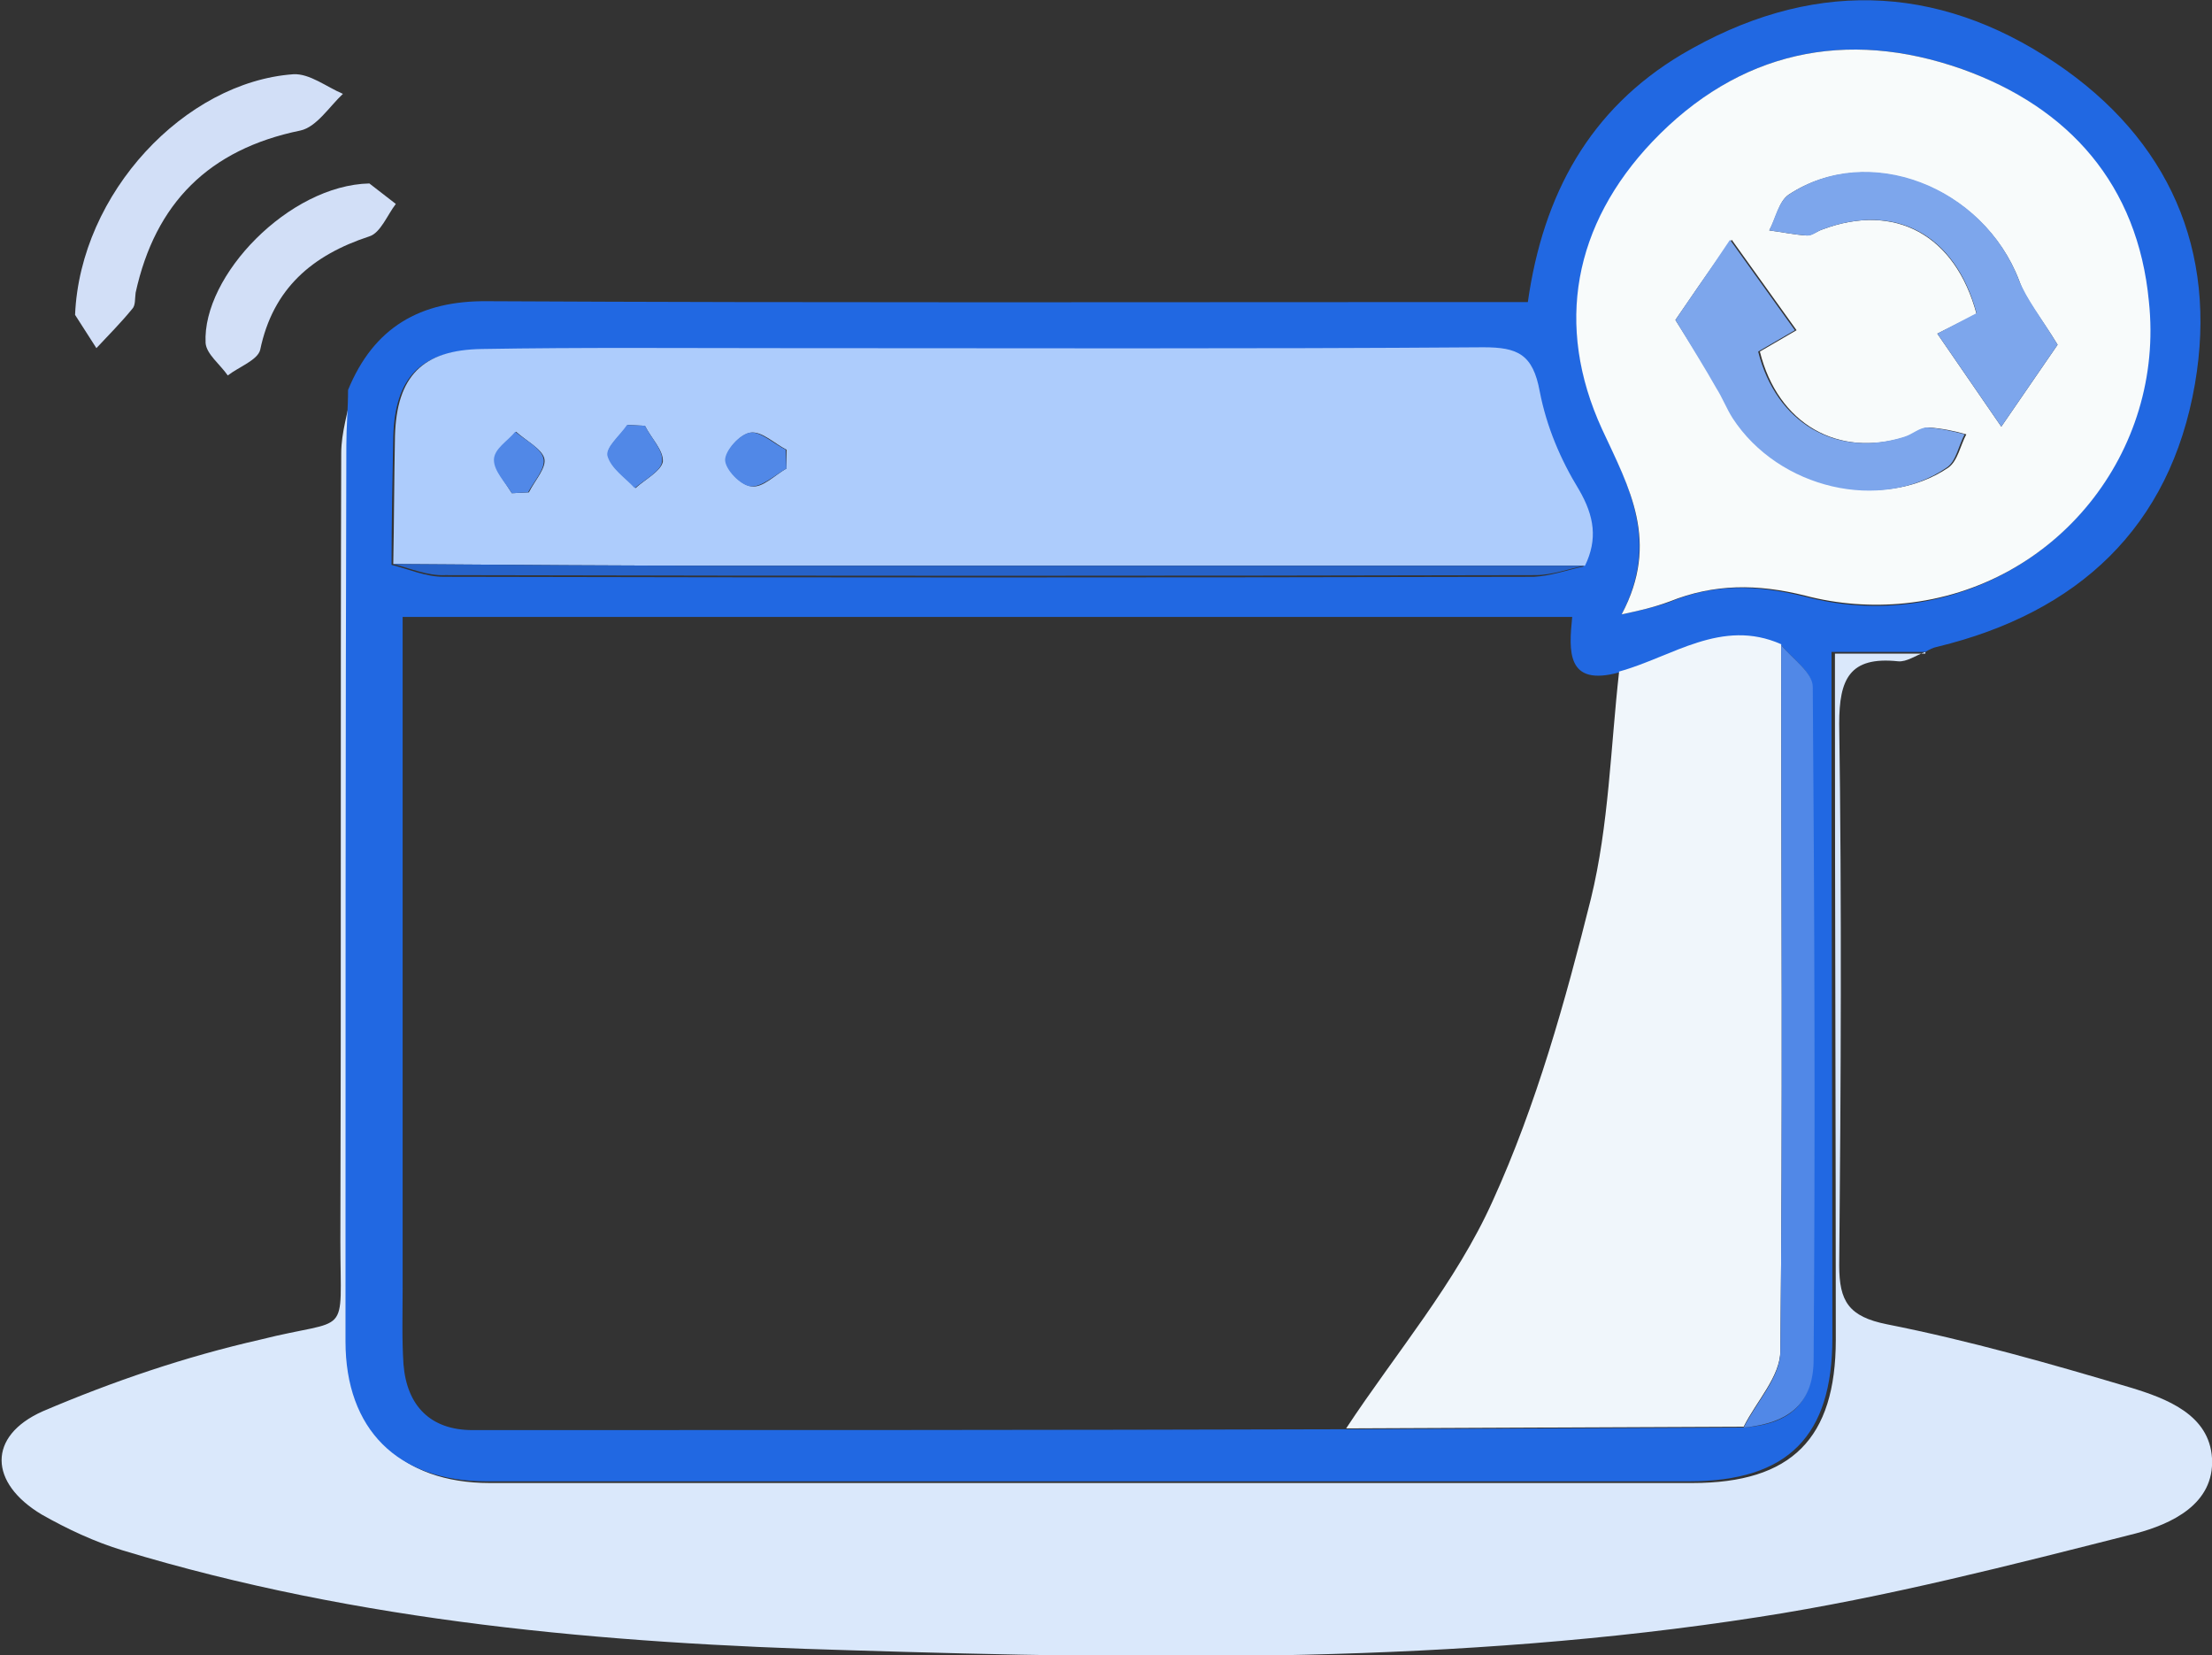 <?xml version="1.0" encoding="utf-8"?>
<!-- Generator: Adobe Illustrator 26.2.1, SVG Export Plug-In . SVG Version: 6.00 Build 0)  -->
<svg version="1.1" id="Layer_1" xmlns="http://www.w3.org/2000/svg" xmlns:xlink="http://www.w3.org/1999/xlink" x="0px" y="0px"
	 viewBox="0 0 259.3 194" style="enable-background:new 0 0 259.3 194;" xml:space="preserve">
<rect x="0" y="0" width="259.3" height="194" fill="#333333" stroke="none"/>
<style type="text/css">
	.st0{fill:#DAE8FB;}
	.st1{fill:#2168E2;}
	.st2{fill:#D2DFF7;}
	.st3{fill:#ADCCFC;}
	.st4{fill:#F8FBFB;}
	.st5{fill:#F0F6FB;}
	.st6{fill:#5188E7;}
	.st7{fill:#2662C8;}
	.st8{fill:#7DA6EC;}
</style>
<path class="st0" d="M225.7,76.4c-1.1,0.4-2.2,1.2-3.2,1.1c-5.7-0.6-6.9,2.1-6.9,7.3c0.3,21.2,0.2,42.3,0,63.5c0,4.2,1.1,6,5.6,6.9
	c9.6,1.9,19.1,4.6,28.5,7.4c4.3,1.3,9.3,3.2,9.6,8.3c0.3,5.4-4.8,7.7-8.9,8.8c-14.6,3.7-29.3,7.5-44.2,9.8c-35.3,5.5-71,5-106.6,3.9
	c-28.7-0.8-57.5-3.3-85.2-11.7c-3.3-1-6.5-2.5-9.5-4.2c-6.2-3.7-6.4-9.2,0.1-12.1c8.2-3.5,16.7-6.4,25.5-8.4
	c10.7-2.7,9.4,0.1,9.4-11.5c0.1-30.8,0-61.6,0.1-92.4c0-2.4,0.8-4.8,1.2-7.2c-0.1,2.2-0.2,4.3-0.2,6.5c-0.1,35-0.1,70-0.1,105
	c0,10.3,6.1,16.4,16.5,16.4c47,0,94,0,141,0c11.6,0,16.8-5.2,16.8-16.8c0-24.8-0.1-49.6-0.1-74.5v-5.9H225.7z"/>
<path class="st1" d="M225.7,76.4h-11v5.9c0,24.8,0.1,49.7,0.1,74.5c0,11.5-5.2,16.8-16.8,16.8c-47,0-94,0-141,0
	c-10.4,0-16.5-6.1-16.5-16.4c0-35,0-70,0.1-105c0-2.2,0.2-4.3,0.2-6.5c3-7.3,8.4-10.5,16.4-10.4c38.6,0.2,77.3,0.1,115.9,0.1h6
	c1.8-12.7,7.3-22.6,18-29C212-2.4,226.9-2.1,241,7.4c13.2,8.9,19,21.9,16.3,37.6c-2.9,16.8-13.7,26.8-30.2,30.8
	C226.6,75.9,226.2,76.1,225.7,76.4z M208.8,75.6c-7-3.1-12.8,1.5-19,3.2s-5.9-2.5-5.5-6.5H47.2v78.6c0,3-0.1,6,0.1,9
	c0.4,4.9,3.2,7.7,8.1,7.7c34.1,0,68.3,0,102.4-0.1l46.6-0.2c5.4-0.4,8.1-2.8,8.1-8c0.1-26.3,0.1-52.6-0.1-78.8
	C212.5,78.8,210.1,77.2,208.8,75.6z M185.6,66.4c1.5-3.1,1.1-5.8-0.7-8.9c-2.2-3.5-3.7-7.4-4.6-11.5c-0.7-4.3-2.6-5.2-6.6-5.2
	c-27.5,0.2-54.9,0.1-82.4,0.1c-11.7,0-23.3-0.1-35,0.1c-7,0.1-10,3.2-10.2,10.2c-0.1,5-0.2,10-0.2,15c2,0.5,4,1.4,6.1,1.4
	c42.6,0.1,85.2,0.1,127.8,0C181.8,67.5,183.7,66.8,185.6,66.4z M190.1,72c1.9-0.4,3.7-0.8,5.5-1.4c5.2-2.2,10.2-2.1,15.9-0.7
	c17.2,4.6,34.8-5.6,39.4-22.8c1-3.8,1.3-7.8,0.9-11.7c-1.3-13.6-9.3-22.8-21.8-27.3c-13.6-4.8-26.2-2.1-36.2,8.5
	c-9.2,9.7-11.6,21.6-5.9,33.7C191,57.2,194.5,63.5,190.1,72z"/>
<path class="st2" d="M8.8,36.9C9.4,22.6,21.7,9.6,34.4,8.7c1.9-0.1,3.9,1.5,5.8,2.3c-1.6,1.5-3.1,3.9-5,4.3
	c-10.7,2.2-17,8.5-19.3,19c-0.1,0.7,0,1.5-0.4,1.9c-1.3,1.6-2.8,3.1-4.2,4.6L8.8,36.9z"/>
<path class="st2" d="M43.3,21.5l3.1,2.4c-1,1.3-1.8,3.4-3.1,3.8C36.6,29.9,32,33.8,30.5,41c-0.3,1.2-2.5,2-3.8,3
	c-0.9-1.3-2.5-2.5-2.6-3.8C23.7,32.3,33.9,21.7,43.3,21.5z"/>
<path class="st3" d="M46.1,66.1c0.1-5,0.1-10,0.2-15c0.2-7,3.2-10.1,10.2-10.2c11.6-0.2,23.3-0.1,35-0.1c27.5,0,54.9,0.1,82.4-0.1
	c4,0,5.8,0.8,6.6,5.2c0.8,4.1,2.4,7.9,4.6,11.5c1.8,3.1,2.2,5.8,0.7,8.9c-33.1,0-66.1,0-99.2,0C73,66.3,59.5,66.2,46.1,66.1z
	 M92.2,54.9v-2.2c-1.4-0.7-2.9-2.2-4.2-2s-2.9,2.1-2.9,3.2s1.8,3,3,3.1C89.4,57.2,90.8,55.7,92.2,54.9z M75.6,49.9l-2-0.1
	c-0.8,1.2-2.6,2.6-2.3,3.6c0.3,1.4,2,2.5,3.2,3.8c1.1-1,3-2,3.2-3.1C77.8,52.8,76.3,51.3,75.6,49.9L75.6,49.9z M60,57.8l2-0.1
	c0.7-1.4,2.1-2.9,1.8-4s-2.2-2.1-3.3-3.1c-0.9,1.1-2.5,2.2-2.5,3.3S59.2,56.5,60,57.8z"/>
<path class="st4" d="M190.1,72c4.5-8.5,0.9-14.8-2.3-21.7c-5.6-12.2-3.3-24,5.9-33.7C203.8,6,216.4,3.3,230,8.1
	c12.6,4.5,20.6,13.6,21.9,27.2c1.9,17.7-10.9,33.6-28.6,35.4c-3.9,0.4-7.9,0.1-11.7-0.9c-5.6-1.4-10.7-1.4-15.9,0.7
	C193.8,71.2,192,71.6,190.1,72z M231.7,36.8l-4.6,2.3c2.4,3.5,4.6,6.7,7.5,10.9l6.6-9.6c-2-3.3-3.7-5.2-4.5-7.5
	c-4.2-11-17.7-16.2-27-10.1c-1.2,0.8-1.5,2.8-2.3,4.2c1.5,0.2,2.9,0.5,4.4,0.6c0.6,0,1.2-0.5,1.8-0.7
	C222.1,23.7,229.2,27.5,231.7,36.8L231.7,36.8z M196.4,37.5c2.1,3.3,3.6,5.7,5,8c0.7,1.1,1.1,2.4,1.9,3.5c5.3,8.2,17.4,11,25.1,5.8
	c1.1-0.8,1.4-2.6,2.1-3.9c-1.4-0.4-2.9-0.7-4.4-0.8c-0.9,0-1.8,0.8-2.7,1.1c-7.9,2.5-15-1.5-17.1-10l4.3-2.5l-7.6-10.6
	C199.9,32.3,197.8,35.5,196.4,37.5L196.4,37.5z"/>
<path class="st5" d="M157.8,167.4c5.8-8.8,12.9-17.1,17.2-26.7c5.1-11.2,8.5-23.4,11.5-35.4c2.1-8.6,2.3-17.7,3.3-26.6
	c6.2-1.7,12-6.3,19-3.2c0,27.6,0.2,55.2-0.1,82.8c0,3-2.8,5.9-4.3,8.9L157.8,167.4z"/>
<path class="st6" d="M204.4,167.3c1.5-3,4.3-5.9,4.3-8.9c0.3-27.6,0.1-55.2,0.1-82.8c1.3,1.6,3.7,3.2,3.7,4.9
	c0.2,26.3,0.3,52.6,0.1,78.8C212.6,164.4,209.8,166.8,204.4,167.3z"/>
<path class="st7" d="M46.1,66.1c13.5,0.1,26.9,0.2,40.4,0.2c33.1,0,66.1,0,99.2,0c-1.9,0.4-3.8,1.1-5.7,1.1
	c-42.6,0.1-85.2,0.1-127.8,0C50.1,67.5,48.1,66.6,46.1,66.1z"/>
<path class="st6" d="M92.2,54.9c-1.4,0.8-2.9,2.2-4.2,2.1c-1.2-0.1-3-2-3-3.1s1.7-3,2.9-3.2s2.8,1.3,4.2,2L92.2,54.9z"/>
<path class="st6" d="M75.6,49.9c0.7,1.4,2.2,2.9,2,4.2c-0.1,1.1-2,2.1-3.2,3.1c-1.1-1.2-2.8-2.3-3.2-3.8c-0.2-1,1.5-2.4,2.3-3.6
	L75.6,49.9z"/>
<path class="st6" d="M60,57.8c-0.8-1.3-2.1-2.6-2.1-3.9s1.6-2.2,2.5-3.3c1.2,1,3,1.9,3.3,3.1s-1.1,2.7-1.8,4L60,57.8z"/>
<path class="st8" d="M231.7,36.7c-2.5-9.3-9.6-13-18.1-9.8c-0.6,0.2-1.2,0.8-1.8,0.7c-1.5-0.1-2.9-0.4-4.4-0.6
	c0.7-1.4,1.1-3.4,2.3-4.2c9.3-6.2,22.8-1,27,10.1c0.9,2.2,2.5,4.2,4.5,7.5l-6.6,9.6c-2.9-4.2-5.1-7.4-7.5-10.9L231.7,36.7z"/>
<path class="st8" d="M196.4,37.5c1.4-2.1,3.6-5.2,6.4-9.4l7.6,10.6l-4.3,2.5c2.1,8.4,9.2,12.5,17.1,10c1-0.3,1.8-1.1,2.7-1.1
	c1.5,0.1,2.9,0.4,4.4,0.8c-0.7,1.3-1,3.2-2.1,3.9c-7.7,5.3-19.7,2.5-25.1-5.8c-0.7-1.1-1.2-2.4-1.9-3.5
	C199.9,43.2,198.4,40.8,196.4,37.5z"/>
</svg>
